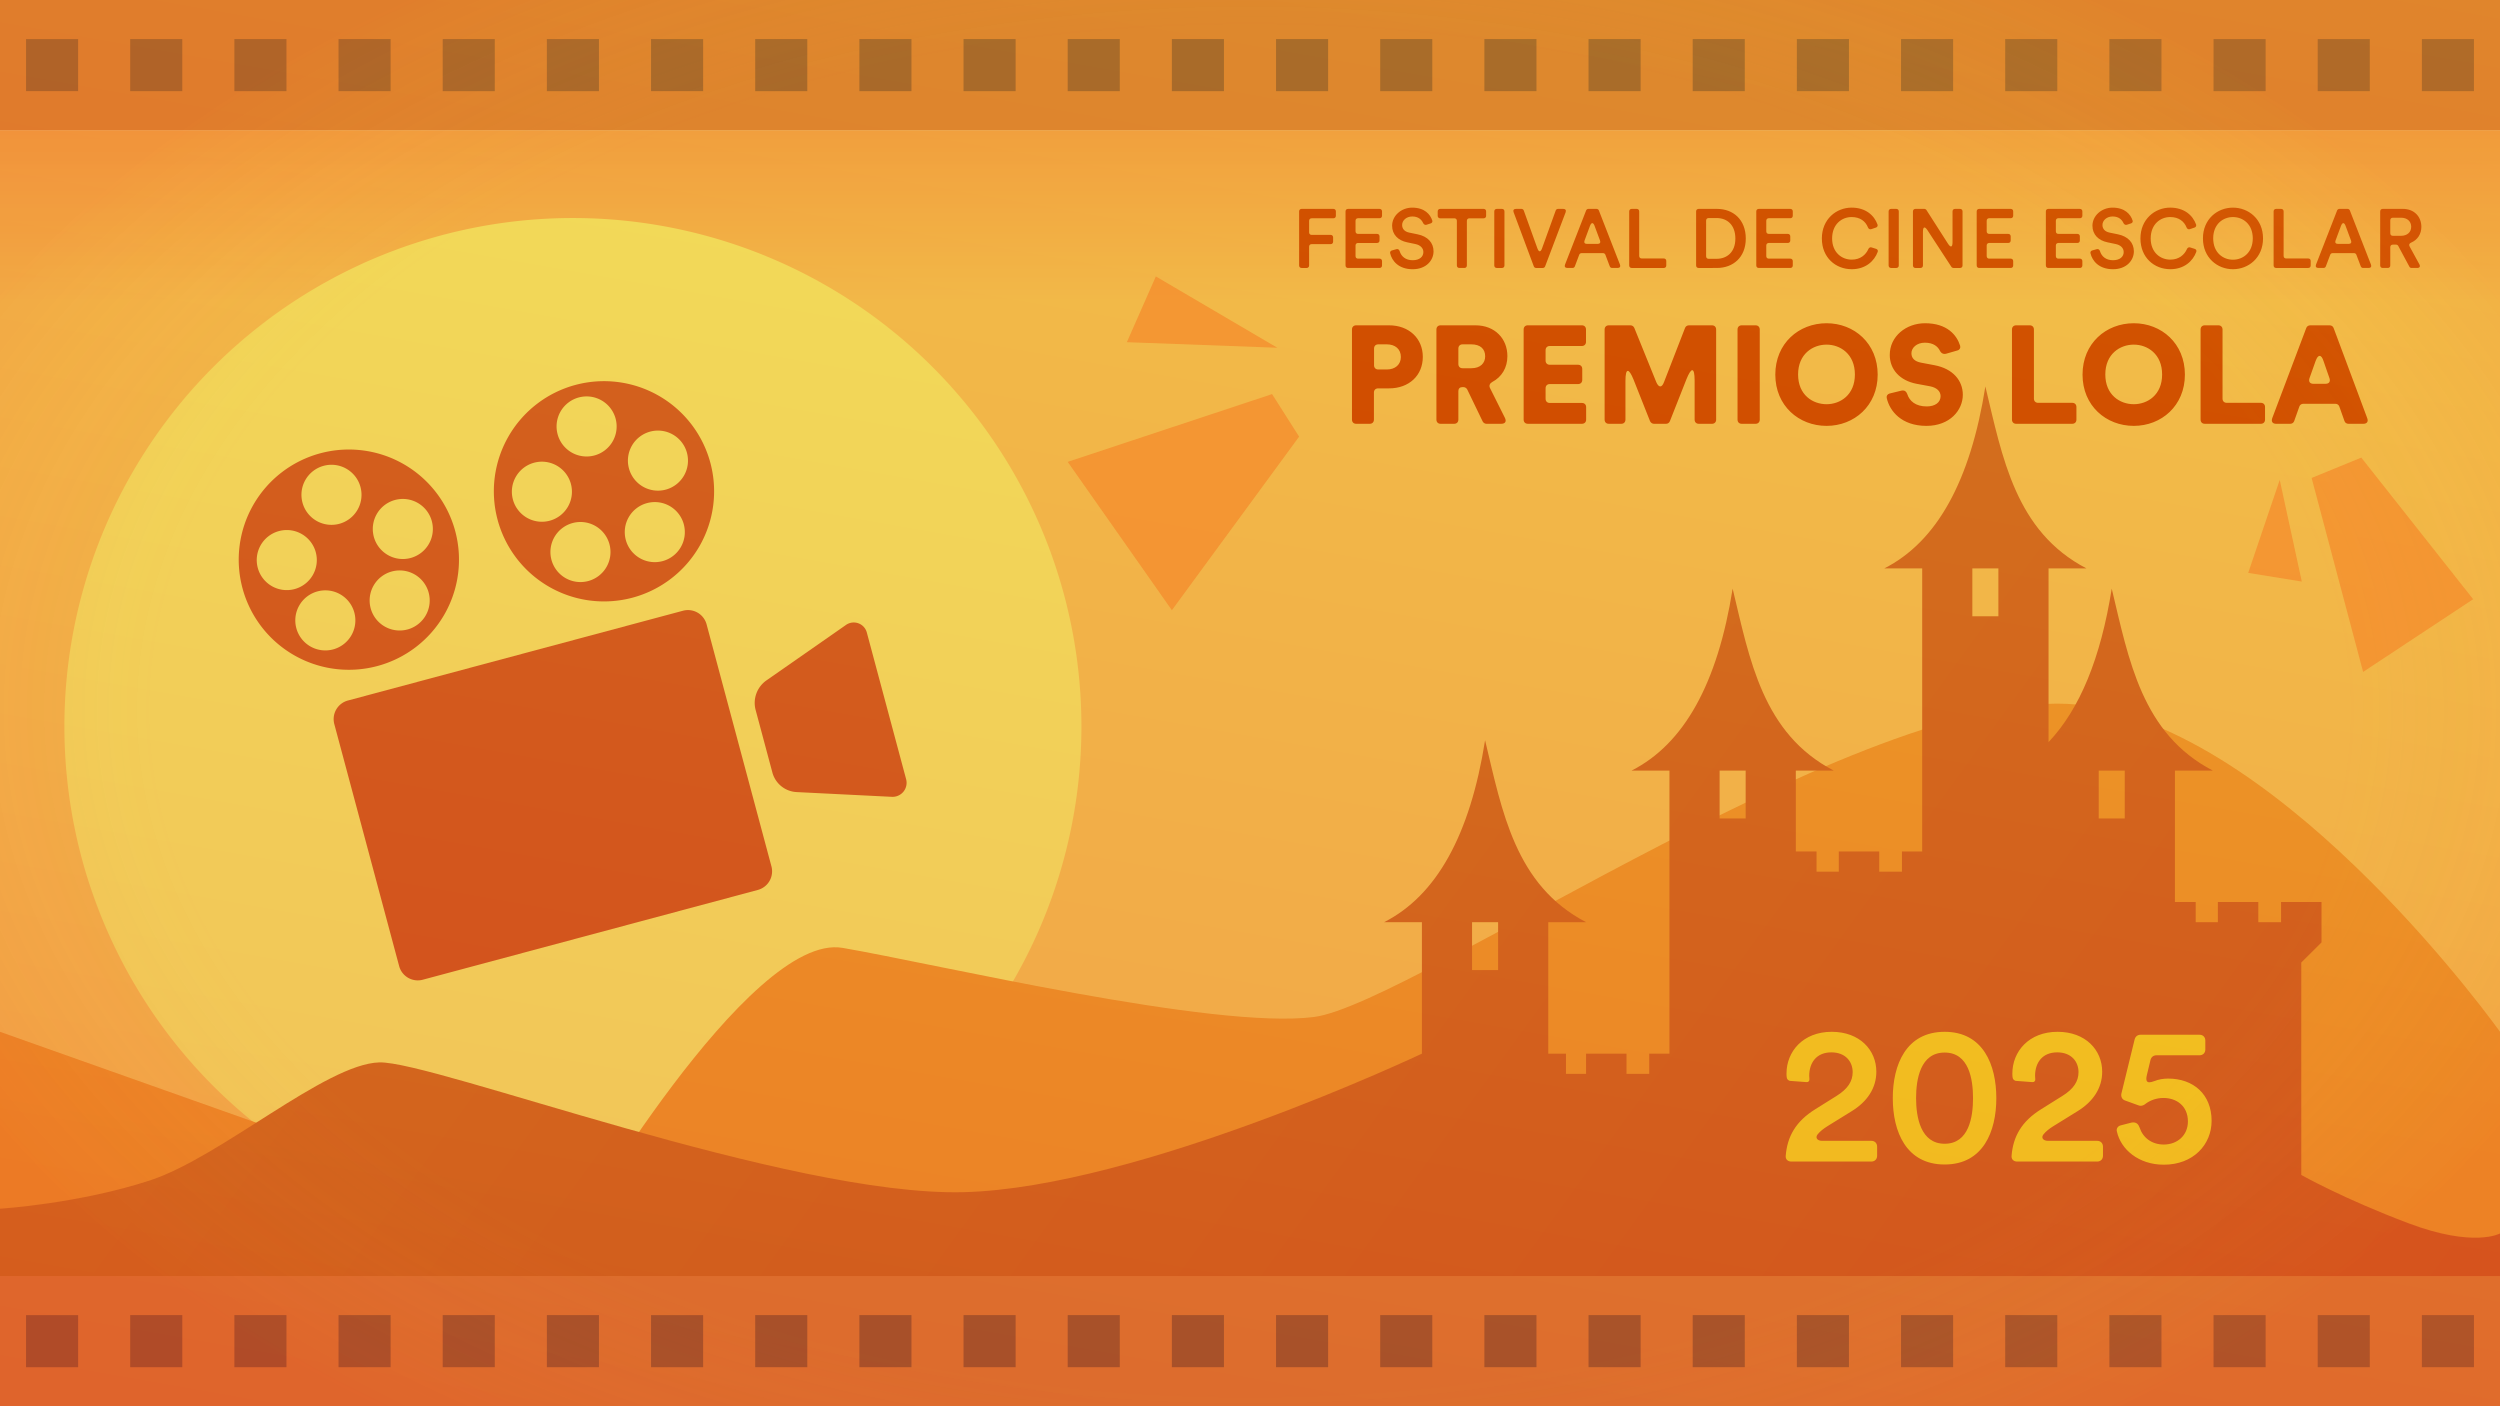 <?xml version="1.0" encoding="UTF-8" standalone="no"?>
<!-- Created with Inkscape (http://www.inkscape.org/) -->

<svg
   width="1920"
   height="1080"
   viewBox="0 0 508 285.75"
   version="1.1"
   id="svg1"
   inkscape:version="1.4.2 (ebf0e940d0, 2025-05-08)"
   sodipodi:docname="PremiosLolaCine.svg"
   xmlns:inkscape="http://www.inkscape.org/namespaces/inkscape"
   xmlns:sodipodi="http://sodipodi.sourceforge.net/DTD/sodipodi-0.dtd"
   xmlns:xlink="http://www.w3.org/1999/xlink"
   xmlns="http://www.w3.org/2000/svg"
   xmlns:svg="http://www.w3.org/2000/svg">
  <sodipodi:namedview
     id="namedview1"
     pagecolor="#505050"
     bordercolor="#eeeeee"
     borderopacity="1"
     inkscape:showpageshadow="0"
     inkscape:pageopacity="0"
     inkscape:pagecheckerboard="0"
     inkscape:deskcolor="#505050"
     inkscape:document-units="px"
     inkscape:zoom="0.14602492"
     inkscape:cx="1040.9182"
     inkscape:cy="705.35907"
     inkscape:window-width="1366"
     inkscape:window-height="707"
     inkscape:window-x="0"
     inkscape:window-y="0"
     inkscape:window-maximized="1"
     inkscape:current-layer="layer1"
     showguides="false"
     showgrid="false">
    <sodipodi:guide
       position="254,26.458"
       orientation="0,-1"
       id="guide4"
       inkscape:locked="false" />
    <sodipodi:guide
       position="459.878,119.062"
       orientation="0,-1"
       id="guide5"
       inkscape:locked="false" />
    <sodipodi:guide
       position="472.911,114.365"
       orientation="0.707,-0.707"
       id="guide6"
       inkscape:locked="false" />
    <sodipodi:guide
       position="452.25,124.354"
       orientation="0,-1"
       id="guide7"
       inkscape:locked="false" />
    <sodipodi:guide
       position="467.619,117.015"
       orientation="1,0"
       id="guide8"
       inkscape:locked="false" />
    <sodipodi:guide
       position="351.864,137.583"
       orientation="0,-1"
       id="guide9"
       inkscape:locked="false" />
    <sodipodi:guide
       position="368.401,140.888"
       orientation="1,0"
       id="guide10"
       inkscape:locked="false" />
    <sodipodi:guide
       position="285.079,98.354"
       orientation="0,-1"
       id="guide14"
       inkscape:locked="false" />
    <sodipodi:guide
       position="301.769,135.33"
       orientation="1,0"
       id="guide15"
       inkscape:locked="false" />
    <sodipodi:guide
       position="352.072,166.142"
       orientation="1,0"
       id="guide16"
       inkscape:locked="false" />
    <sodipodi:guide
       position="331.53,129.167"
       orientation="0,-1"
       id="guide17"
       inkscape:locked="false" />
    <sodipodi:guide
       position="403.427,207.226"
       orientation="1,0"
       id="guide18"
       inkscape:locked="false" />
    <sodipodi:guide
       position="382.885,170.251"
       orientation="0,-1"
       id="guide19"
       inkscape:locked="false" />
    <sodipodi:guide
       position="429.104,166.142"
       orientation="1,0"
       id="guide20"
       inkscape:locked="false" />
    <sodipodi:guide
       position="132.292,225.259"
       orientation="0,-1"
       id="guide21"
       inkscape:locked="false" />
  </sodipodi:namedview>
  <defs
     id="defs1">
    <inkscape:path-effect
       effect="fillet_chamfer"
       id="path-effect13"
       is_visible="true"
       lpeversion="1"
       nodesatellites_param="F,0,0,1,0,0,0,1 @ F,0,0,1,0,0,0,1 @ F,0,0,1,0,0,0,1"
       radius="20"
       unit="px"
       method="auto"
       mode="F"
       chamfer_steps="1"
       flexible="false"
       use_knot_distance="true"
       apply_no_radius="true"
       apply_with_radius="true"
       only_selected="false"
       hide_knots="false" />
    <linearGradient
       id="linearGradient9"
       inkscape:collect="always">
      <stop
         style="stop-color:#f5ab24;stop-opacity:0;"
         offset="0.773"
         id="stop10" />
      <stop
         style="stop-color:#f54124;stop-opacity:1;"
         offset="1"
         id="stop9" />
    </linearGradient>
    <linearGradient
       id="linearGradient7"
       inkscape:collect="always">
      <stop
         style="stop-color:#d34c29;stop-opacity:1;"
         offset="0"
         id="stop7" />
      <stop
         style="stop-color:#d37129;stop-opacity:1;"
         offset="1"
         id="stop8" />
    </linearGradient>
    <linearGradient
       id="linearGradient5"
       inkscape:collect="always">
      <stop
         style="stop-color:#d02d00;stop-opacity:1;"
         offset="0"
         id="stop5" />
      <stop
         style="stop-color:#d4d900;stop-opacity:1;"
         offset="1"
         id="stop6" />
    </linearGradient>
    <linearGradient
       id="linearGradient3"
       inkscape:collect="always">
      <stop
         style="stop-color:#fc001c;stop-opacity:1;"
         offset="0"
         id="stop4" />
      <stop
         style="stop-color:#ffc567;stop-opacity:1;"
         offset="0.341"
         id="stop3" />
    </linearGradient>
    <inkscape:path-effect
       effect="fillet_chamfer"
       id="path-effect21"
       is_visible="true"
       lpeversion="1"
       nodesatellites_param="F,0,0,1,0,5.292,0,1 @ F,0,0,1,0,5.292,0,1 @ F,0,0,1,0,5.292,0,1 @ F,0,0,1,0,5.292,0,1"
       radius="20"
       unit="px"
       method="auto"
       mode="F"
       chamfer_steps="1"
       flexible="false"
       use_knot_distance="true"
       apply_no_radius="true"
       apply_with_radius="true"
       only_selected="false"
       hide_knots="false" />
    <inkscape:path-effect
       effect="fillet_chamfer"
       id="path-effect20"
       is_visible="true"
       lpeversion="1"
       nodesatellites_param="F,0,0,1,0,5.292,0,1 @ F,0,0,1,0,5.292,0,1 @ F,0,0,1,0,5.292,0,1 @ F,0,0,1,0,5.292,0,1"
       radius="20"
       unit="px"
       method="auto"
       mode="F"
       chamfer_steps="1"
       flexible="false"
       use_knot_distance="true"
       apply_no_radius="true"
       apply_with_radius="true"
       only_selected="false"
       hide_knots="false" />
    <linearGradient
       inkscape:collect="always"
       xlink:href="#linearGradient3"
       id="linearGradient4"
       x1="254"
       y1="-111.125"
       x2="254"
       y2="396.875"
       gradientUnits="userSpaceOnUse" />
    <linearGradient
       inkscape:collect="always"
       xlink:href="#linearGradient5"
       id="linearGradient6"
       x1="209.893"
       y1="393.016"
       x2="298.107"
       y2="-107.266"
       gradientUnits="userSpaceOnUse" />
    <linearGradient
       inkscape:collect="always"
       xlink:href="#linearGradient7"
       id="linearGradient8"
       x1="459.49"
       y1="318.206"
       x2="48.51"
       y2="19.611"
       gradientUnits="userSpaceOnUse" />
    <radialGradient
       inkscape:collect="always"
       xlink:href="#linearGradient9"
       id="radialGradient10"
       cx="254"
       cy="144.241"
       fx="254"
       fy="144.241"
       r="287.76"
       gradientTransform="matrix(1,0,0,0.623,0,54.424)"
       gradientUnits="userSpaceOnUse" />
    <filter
       inkscape:collect="always"
       style="color-interpolation-filters:sRGB"
       id="filter10"
       x="-0.08"
       y="-0.129"
       width="1.16"
       height="1.257">
      <feGaussianBlur
         inkscape:collect="always"
         stdDeviation="19.207"
         id="feGaussianBlur10" />
    </filter>
  </defs>
  <g
     inkscape:label="Layer 1"
     inkscape:groupmode="layer"
     id="layer1">
    <rect
       style="display:none;fill:#cccccc;stroke-width:0"
       id="rect1"
       width="508"
       height="285.75"
       x="0"
       y="0" />
    <path
       id="rect2"
       style="display:inline;fill:url(#linearGradient4);stroke-width:0"
       d="M -3.7499999e-6,26.458 H 508 V 259.292 H -3.7499999e-6 Z" />
    <path
       id="rect3"
       style="fill:#e27640;stroke-width:0"
       d="M 0,0 H 508 V 26.458 H 0 Z" />
    <path
       id="path14"
       style="fill:#fff27d;stroke-width:0"
       d="M 219.744,147.631 A 103.327,103.327 0 0 1 116.417,250.958 103.327,103.327 0 0 1 13.089,147.631 103.327,103.327 0 0 1 116.417,44.303 103.327,103.327 0 0 1 219.744,147.631 Z" />
    <path
       style="fill:#f69436;stroke:none;stroke-width:5.292;stroke-dasharray:none;stroke-opacity:1;paint-order:markers stroke fill;fill-opacity:1"
       d="m 508,209.663 c 0,0 -42.495,-59.766 -83.92,-66.243 -41.425,-6.477 -136.767,60.63 -157.087,63.234 -20.32,2.603 -76.741,-10.774 -95.78,-14.045 -19.039,-3.272 -54.797,58.349 -54.797,58.349 L -1.835144e-5,209.663 V 285.75 H 508 Z"
       id="path3"
       sodipodi:nodetypes="czzzccccc" />
    <path
       id="rect3-3"
       style="display:inline;fill:#e27640;stroke-width:0"
       d="M -1.835144e-5,259.292 H 508 v 26.458 H -1.835144e-5 Z" />
    <g
       id="g3"
       transform="translate(10.583)"
       style="fill:#974f3a;fill-opacity:1">
      <path
         id="rect3-1"
         style="stroke-width:0"
         d="m 248.708,7.937 h 10.583 V 18.521 h -10.583 z" />
      <path
         id="rect3-1-6"
         style="stroke-width:0"
         d="m 269.875,7.937 h 10.583 V 18.521 H 269.875 Z" />
      <path
         id="rect3-1-9"
         style="stroke-width:0"
         d="m 291.042,7.937 h 10.583 v 10.583 h -10.583 z" />
      <path
         id="rect3-1-6-2"
         style="stroke-width:0"
         d="m 312.208,7.937 h 10.583 v 10.583 h -10.583 z" />
      <path
         id="rect3-1-3"
         style="stroke-width:0"
         d="m 333.375,7.937 h 10.583 v 10.583 h -10.583 z" />
      <path
         id="rect3-1-6-6"
         style="stroke-width:0"
         d="m 354.542,7.937 h 10.583 v 10.583 h -10.583 z" />
      <path
         id="rect3-1-9-1"
         style="stroke-width:0"
         d="m 375.708,7.937 h 10.583 V 18.521 h -10.583 z" />
      <path
         id="rect3-1-6-2-2"
         style="stroke-width:0"
         d="m 396.875,7.937 h 10.583 V 18.521 h -10.583 z" />
      <path
         id="rect3-1-1"
         style="stroke-width:0"
         d="m 418.042,7.938 h 10.583 v 10.583 h -10.583 z" />
      <path
         id="rect3-1-6-0"
         style="stroke-width:0"
         d="m 439.208,7.938 h 10.583 v 10.583 h -10.583 z" />
      <path
         id="rect3-1-9-6"
         style="stroke-width:0"
         d="m 460.375,7.938 h 10.583 v 10.583 h -10.583 z" />
      <path
         id="rect3-1-6-2-3"
         style="stroke-width:0"
         d="m 481.542,7.938 h 10.583 v 10.583 h -10.583 z" />
      <path
         id="rect3-1-5"
         style="stroke-width:0"
         d="M -5.292,7.937 H 5.292 V 18.521 h -10.583 z" />
      <path
         id="rect3-1-6-69"
         style="stroke-width:0"
         d="M 15.875,7.937 H 26.458 V 18.521 H 15.875 Z" />
      <path
         id="rect3-1-9-3"
         style="stroke-width:0"
         d="M 37.042,7.937 H 47.625 V 18.521 H 37.042 Z" />
      <path
         id="rect3-1-6-2-7"
         style="stroke-width:0"
         d="M 58.208,7.937 H 68.792 V 18.521 H 58.208 Z" />
      <path
         id="rect3-1-3-4"
         style="stroke-width:0"
         d="M 79.375,7.937 H 89.958 V 18.521 H 79.375 Z" />
      <path
         id="rect3-1-6-6-5"
         style="stroke-width:0"
         d="m 100.542,7.937 h 10.583 V 18.521 H 100.542 Z" />
      <path
         id="rect3-1-9-1-2"
         style="stroke-width:0"
         d="M 121.708,7.937 H 132.292 V 18.521 h -10.583 z" />
      <path
         id="rect3-1-6-2-2-5"
         style="stroke-width:0"
         d="m 142.875,7.937 h 10.583 V 18.521 h -10.583 z" />
      <path
         id="rect3-1-1-4"
         style="stroke-width:0"
         d="m 164.042,7.937 h 10.583 V 18.521 h -10.583 z" />
      <path
         id="rect3-1-6-0-7"
         style="stroke-width:0"
         d="m 185.208,7.937 h 10.583 V 18.521 h -10.583 z" />
      <path
         id="rect3-1-9-6-4"
         style="stroke-width:0"
         d="M 206.375,7.937 H 216.958 V 18.521 h -10.583 z" />
      <path
         id="rect3-1-6-2-3-4"
         style="stroke-width:0"
         d="m 227.542,7.937 h 10.583 V 18.521 h -10.583 z" />
    </g>
    <g
       id="g3-8"
       transform="translate(10.583,259.292)"
       style="fill:#974f3a;fill-opacity:1">
      <path
         id="rect3-1-8"
         style="stroke-width:0"
         d="m 248.708,7.937 h 10.583 V 18.521 h -10.583 z" />
      <path
         id="rect3-1-6-4"
         style="stroke-width:0"
         d="m 269.875,7.937 h 10.583 V 18.521 H 269.875 Z" />
      <path
         id="rect3-1-9-31"
         style="stroke-width:0"
         d="m 291.042,7.937 h 10.583 v 10.583 h -10.583 z" />
      <path
         id="rect3-1-6-2-4"
         style="stroke-width:0"
         d="m 312.208,7.937 h 10.583 v 10.583 h -10.583 z" />
      <path
         id="rect3-1-3-9"
         style="stroke-width:0"
         d="m 333.375,7.937 h 10.583 v 10.583 h -10.583 z" />
      <path
         id="rect3-1-6-6-2"
         style="stroke-width:0"
         d="m 354.542,7.937 h 10.583 v 10.583 h -10.583 z" />
      <path
         id="rect3-1-9-1-0"
         style="stroke-width:0"
         d="m 375.708,7.937 h 10.583 V 18.521 h -10.583 z" />
      <path
         id="rect3-1-6-2-2-6"
         style="stroke-width:0"
         d="m 396.875,7.937 h 10.583 V 18.521 h -10.583 z" />
      <path
         id="rect3-1-1-8"
         style="stroke-width:0"
         d="m 418.042,7.938 h 10.583 v 10.583 h -10.583 z" />
      <path
         id="rect3-1-6-0-9"
         style="stroke-width:0"
         d="m 439.208,7.938 h 10.583 v 10.583 h -10.583 z" />
      <path
         id="rect3-1-9-6-2"
         style="stroke-width:0"
         d="m 460.375,7.938 h 10.583 v 10.583 h -10.583 z" />
      <path
         id="rect3-1-6-2-3-6"
         style="stroke-width:0"
         d="m 481.542,7.938 h 10.583 v 10.583 h -10.583 z" />
      <path
         id="rect3-1-5-6"
         style="stroke-width:0"
         d="M -5.292,7.937 H 5.292 V 18.521 h -10.583 z" />
      <path
         id="rect3-1-6-69-4"
         style="stroke-width:0"
         d="M 15.875,7.937 H 26.458 V 18.521 H 15.875 Z" />
      <path
         id="rect3-1-9-3-9"
         style="stroke-width:0"
         d="M 37.042,7.937 H 47.625 V 18.521 H 37.042 Z" />
      <path
         id="rect3-1-6-2-7-5"
         style="stroke-width:0"
         d="M 58.208,7.937 H 68.792 V 18.521 H 58.208 Z" />
      <path
         id="rect3-1-3-4-0"
         style="stroke-width:0"
         d="M 79.375,7.937 H 89.958 V 18.521 H 79.375 Z" />
      <path
         id="rect3-1-6-6-5-4"
         style="stroke-width:0"
         d="m 100.542,7.937 h 10.583 V 18.521 H 100.542 Z" />
      <path
         id="rect3-1-9-1-2-8"
         style="stroke-width:0"
         d="M 121.708,7.937 H 132.292 V 18.521 h -10.583 z" />
      <path
         id="rect3-1-6-2-2-5-7"
         style="stroke-width:0"
         d="m 142.875,7.937 h 10.583 V 18.521 h -10.583 z" />
      <path
         id="rect3-1-1-4-1"
         style="stroke-width:0"
         d="m 164.042,7.937 h 10.583 V 18.521 h -10.583 z" />
      <path
         id="rect3-1-6-0-7-7"
         style="stroke-width:0"
         d="m 185.208,7.937 h 10.583 V 18.521 h -10.583 z" />
      <path
         id="rect3-1-9-6-4-2"
         style="stroke-width:0"
         d="M 206.375,7.937 H 216.958 V 18.521 h -10.583 z" />
      <path
         id="rect3-1-6-2-3-4-7"
         style="stroke-width:0"
         d="m 227.542,7.937 h 10.583 V 18.521 h -10.583 z" />
    </g>
    <path
       id="rect4"
       style="fill:url(#linearGradient8);stroke-width:0;fill-opacity:1"
       d="M 403.427 78.524 C 400.385 97.781 393.537 110.106 382.885 115.499 L 390.588 115.499 L 390.588 173.016 L 386.479 173.016 L 386.479 177.125 L 381.857 177.125 L 381.857 173.016 L 373.641 173.016 L 373.641 177.125 L 369.121 177.125 L 369.121 173.016 L 364.911 173.016 L 364.911 156.583 L 372.614 156.583 C 358.171 149.066 355.547 134.068 352.072 119.608 C 349.03 138.865 342.183 151.19 331.53 156.583 L 339.234 156.583 L 339.234 214.1 L 335.125 214.1 L 335.125 218.208 L 330.503 218.208 L 330.503 214.1 L 322.286 214.1 L 322.286 218.208 L 318.207 218.208 L 318.207 214.1 L 314.608 214.1 L 314.608 187.396 L 322.311 187.396 C 307.868 179.879 305.244 164.88 301.769 150.42 C 298.727 169.677 291.88 182.003 281.228 187.396 L 288.931 187.396 L 288.931 214.1 C 288.911 214.109 231.399 241.372 195.792 242.251 C 160.178 243.13 87.982 215.561 77.066 215.88 C 66.149 216.198 44.947 235.095 30.514 239.844 C 16.08 244.593 1.2533184e-14 245.608 0 245.608 L 0 259.292 L 288.931 259.292 L 314.608 259.292 L 339.234 259.292 L 364.911 259.292 L 390.588 259.292 L 416.265 259.292 L 441.942 259.292 L 467.62 259.292 L 508 259.292 L 508 250.643 C 508 250.643 502.759 253.579 489.504 248.603 C 476.25 243.627 467.62 238.75 467.62 238.75 L 467.62 195.582 L 471.728 191.504 L 471.728 183.287 L 463.511 183.287 L 463.511 187.396 L 458.889 187.396 L 458.889 183.287 L 450.672 183.287 L 450.672 187.396 L 446.166 187.396 L 446.166 183.287 L 441.942 183.287 L 441.942 156.583 L 449.645 156.583 C 435.203 149.066 432.578 134.068 429.104 119.608 C 426.872 133.735 422.592 144.131 416.265 150.797 L 416.265 115.499 L 423.968 115.499 C 409.525 107.983 406.901 92.984 403.427 78.524 z M 400.781 115.499 L 406.072 115.499 L 406.072 125.228 L 400.781 125.228 L 400.781 115.499 z M 349.426 156.583 L 354.718 156.583 L 354.718 166.311 L 349.426 166.311 L 349.426 156.583 z M 426.458 156.583 L 431.749 156.583 L 431.749 166.311 L 426.458 166.311 L 426.458 156.583 z M 299.123 187.396 L 304.415 187.396 L 304.415 197.124 L 299.123 197.124 L 299.123 187.396 z " />
    <g
       id="g1"
       transform="rotate(-15,174.141,146.509)"
       style="fill:#d34c29;fill-opacity:1">
      <path
         id="rect20"
         transform="matrix(0.74,0,0,0.74,24.397,35.835)"
         d="m 68.792,107.943 95.25,0 a 5.292,5.292 45 0 1 5.292,5.292 v 68.792 a 5.292,5.292 135 0 1 -5.292,5.292 H 68.792 a 5.292,5.292 45 0 1 -5.292,-5.292 v -68.792 a 5.292,5.292 135 0 1 5.292,-5.292 z"
         style="fill:#d34c29;fill-opacity:1;stroke-width:0" />
      <path
         id="path20-5-9"
         style="fill:#d34c29;stroke:none;stroke-width:5.292;stroke-dasharray:none;stroke-opacity:1;paint-order:markers stroke fill;fill-opacity:1"
         d="M 82.892,65.737 A 22.379,22.379 0 0 0 60.513,88.116 22.379,22.379 0 0 0 82.892,110.495 22.379,22.379 0 0 0 105.271,88.116 22.379,22.379 0 0 0 82.892,65.737 Z m 0,2.635 a 6.103,6.103 0 0 1 6.103,6.103 6.103,6.103 0 0 1 -6.103,6.103 6.103,6.103 0 0 1 -6.103,-6.103 6.103,6.103 0 0 1 6.103,-6.103 z m -12.207,10.458 a 6.103,6.103 0 0 1 6.103,6.103 6.103,6.103 0 0 1 -6.103,6.103 6.103,6.103 0 0 1 -6.103,-6.103 6.103,6.103 0 0 1 6.103,-6.103 z m 24.413,0 a 6.103,6.103 0 0 1 6.103,6.103 6.103,6.103 0 0 1 -6.103,6.103 6.103,6.103 0 0 1 -6.103,-6.103 6.103,6.103 0 0 1 6.103,-6.103 z m -20.017,13.866 a 6.103,6.103 0 0 1 6.103,6.103 6.103,6.103 0 0 1 -6.103,6.103 6.103,6.103 0 0 1 -6.103,-6.103 6.103,6.103 0 0 1 6.103,-6.103 z m 15.638,0 a 6.103,6.103 0 0 1 6.103,6.103 6.103,6.103 0 0 1 -6.103,6.103 6.103,6.103 0 0 1 -6.103,-6.103 6.103,6.103 0 0 1 6.103,-6.103 z" />
      <path
         id="path20-5-9-4"
         style="fill:#d34c29;stroke-width:0;fill-opacity:1"
         d="M 136.562,65.737 A 22.379,22.379 0 0 0 114.183,88.116 22.379,22.379 0 0 0 136.562,110.495 22.379,22.379 0 0 0 158.941,88.116 22.379,22.379 0 0 0 136.562,65.737 Z m 0,2.635 a 6.103,6.103 0 0 1 6.103,6.103 6.103,6.103 0 0 1 -6.103,6.103 6.103,6.103 0 0 1 -6.103,-6.103 6.103,6.103 0 0 1 6.103,-6.103 z m -12.207,10.458 a 6.103,6.103 0 0 1 6.103,6.103 6.103,6.103 0 0 1 -6.103,6.103 6.103,6.103 0 0 1 -6.103,-6.103 6.103,6.103 0 0 1 6.103,-6.103 z m 24.413,0 a 6.103,6.103 0 0 1 6.103,6.103 6.103,6.103 0 0 1 -6.103,6.103 6.103,6.103 0 0 1 -6.103,-6.103 6.103,6.103 0 0 1 6.103,-6.103 z m -20.017,13.866 a 6.103,6.103 0 0 1 6.103,6.103 6.103,6.103 0 0 1 -6.103,6.103 6.103,6.103 0 0 1 -6.103,-6.103 6.103,6.103 0 0 1 6.103,-6.103 z m 15.638,0 a 6.103,6.103 0 0 1 6.103,6.103 6.103,6.103 0 0 1 -6.103,6.103 6.103,6.103 0 0 1 -6.103,-6.103 6.103,6.103 0 0 1 6.103,-6.103 z" />
      <path
         id="rect21"
         style="fill:#d34c29;stroke-width:0;fill-opacity:1"
         d="m 181.232,132.351 25.045,-9.059 a 3.713,3.713 35.057 0 1 4.976,3.492 l 0,41.694 a 3.855,3.855 143.928 0 1 -5.037,3.669 l -24.924,-8.029 a 7.264,7.264 53.928 0 1 -5.037,-6.914 v -17.76 a 7.541,7.541 125.057 0 1 4.976,-7.092 z"
         sodipodi:nodetypes="ccccc"
         transform="matrix(0.74,0,0,0.74,24.397,35.835)" />
    </g>
    <path
       d="m 266.012,53.943 v -3.827 c 0,-0.305 0.203,-0.508 0.508,-0.508 h 3.861 c 0.305,0 0.508,-0.203 0.508,-0.508 V 48.236 c 0,-0.305 -0.203,-0.508 -0.508,-0.508 h -3.861 c -0.305,0 -0.508,-0.203 -0.508,-0.508 v -2.354 c 0,-0.305 0.203,-0.508 0.508,-0.508 h 4.42 c 0.305,0 0.508,-0.203 0.508,-0.508 v -0.897 c 0,-0.305 -0.203,-0.508 -0.508,-0.508 h -6.452 c -0.305,0 -0.508,0.203 -0.508,0.508 v 10.99 c 0,0.305 0.203,0.508 0.508,0.508 h 1.016 c 0.305,0 0.508,-0.203 0.508,-0.508 z m 14.817,0 v -0.881 c 0,-0.305 -0.203,-0.508 -0.508,-0.508 h -4.369 c -0.305,0 -0.508,-0.203 -0.508,-0.508 v -2.167 c 0,-0.305 0.203,-0.508 0.508,-0.508 h 3.861 c 0.305,0 0.508,-0.203 0.508,-0.508 v -0.83 c 0,-0.305 -0.203,-0.508 -0.508,-0.508 h -3.861 c -0.305,0 -0.508,-0.203 -0.508,-0.508 V 44.849 c 0,-0.305 0.203,-0.508 0.508,-0.508 h 4.369 c 0.305,0 0.508,-0.203 0.508,-0.508 v -0.881 c 0,-0.305 -0.203,-0.508 -0.508,-0.508 h -6.401 c -0.305,0 -0.508,0.203 -0.508,0.508 v 10.99 c 0,0.305 0.203,0.508 0.508,0.508 h 6.401 c 0.305,0 0.508,-0.203 0.508,-0.508 z m 10.211,-9.127 c -0.406,-1.253 -1.558,-2.625 -4.081,-2.625 -2.235,0 -4.081,1.659 -4.081,3.675 0,1.795 1.219,2.997 3.048,3.37 l 1.693,0.356 c 1.033,0.22 1.609,0.847 1.609,1.626 0,0.931 -0.745,1.659 -2.184,1.659 -1.456,0 -2.32,-0.813 -2.625,-1.812 -0.085,-0.288 -0.271,-0.457 -0.525,-0.457 -0.051,0 -0.119,0.017 -0.186,0.034 l -0.897,0.254 c -0.237,0.068 -0.389,0.288 -0.339,0.542 0.356,1.609 1.761,3.268 4.572,3.268 2.743,0 4.25,-1.778 4.25,-3.641 0,-1.693 -1.135,-3.031 -3.251,-3.454 l -1.727,-0.356 c -0.931,-0.203 -1.405,-0.779 -1.405,-1.541 0,-0.914 0.847,-1.727 2.066,-1.727 1.236,0 1.897,0.66 2.184,1.304 0.119,0.237 0.305,0.406 0.542,0.406 0.051,0 0.119,-0.017 0.186,-0.034 l 0.83,-0.271 c 0.271,-0.085 0.406,-0.322 0.322,-0.576 z m 10.939,-0.965 v -0.897 c 0,-0.305 -0.203,-0.508 -0.508,-0.508 h -8.822 c -0.305,0 -0.508,0.203 -0.508,0.508 v 0.897 c 0,0.305 0.203,0.508 0.508,0.508 h 2.879 c 0.305,0 0.508,0.203 0.508,0.508 v 9.076 c 0,0.305 0.203,0.508 0.508,0.508 h 1.016 c 0.305,0 0.508,-0.203 0.508,-0.508 v -9.076 c 0,-0.305 0.203,-0.508 0.508,-0.508 h 2.896 c 0.305,0 0.508,-0.203 0.508,-0.508 z m 3.725,10.092 V 42.953 c 0,-0.305 -0.203,-0.508 -0.508,-0.508 h -1.05 c -0.305,0 -0.508,0.203 -0.508,0.508 v 10.99 c 0,0.305 0.203,0.508 0.508,0.508 h 1.05 c 0.305,0 0.508,-0.203 0.508,-0.508 z m 6.689,-3.488 -2.76,-7.671 c -0.068,-0.203 -0.254,-0.339 -0.474,-0.339 h -1.118 c -0.44,0 -0.627,0.271 -0.474,0.677 l 4.098,10.99 c 0.068,0.203 0.254,0.339 0.474,0.339 h 1.355 c 0.22,0 0.406,-0.135 0.474,-0.322 l 4.166,-10.99 c 0.152,-0.423 -0.034,-0.694 -0.474,-0.694 h -1.067 c -0.22,0 -0.406,0.135 -0.474,0.339 l -2.777,7.688 c -0.135,0.389 -0.305,0.593 -0.474,0.593 -0.169,0 -0.322,-0.203 -0.474,-0.61 z m 15.189,3.996 h 1.118 c 0.44,0 0.643,-0.271 0.474,-0.694 l -4.284,-10.99 c -0.068,-0.186 -0.254,-0.322 -0.474,-0.322 h -1.643 c -0.22,0 -0.406,0.135 -0.474,0.322 l -4.284,10.99 c -0.169,0.423 0.034,0.694 0.474,0.694 h 1.05 c 0.22,0 0.406,-0.135 0.474,-0.339 l 0.881,-2.337 c 0.068,-0.203 0.254,-0.339 0.474,-0.339 h 4.369 c 0.22,0 0.406,0.135 0.474,0.322 l 0.897,2.371 c 0.068,0.186 0.254,0.322 0.474,0.322 z m -3.556,-8.534 1.101,2.963 c 0.152,0.406 -0.034,0.677 -0.474,0.677 h -2.201 c -0.44,0 -0.627,-0.271 -0.474,-0.677 l 1.101,-2.963 c 0.152,-0.389 0.305,-0.576 0.474,-0.576 0.169,0 0.339,0.186 0.474,0.576 z m 14.563,8.026 v -0.914 c 0,-0.305 -0.203,-0.508 -0.508,-0.508 h -4.487 c -0.305,0 -0.508,-0.203 -0.508,-0.508 v -9.059 c 0,-0.305 -0.203,-0.508 -0.508,-0.508 h -1.016 c -0.305,0 -0.508,0.203 -0.508,0.508 v 10.99 c 0,0.305 0.203,0.508 0.508,0.508 h 6.519 c 0.305,0 0.508,-0.203 0.508,-0.508 z m 8.094,-1.863 v -7.264 c 0,-0.305 0.203,-0.508 0.508,-0.508 h 1.643 c 2.083,0 3.793,1.355 3.793,4.166 0,2.777 -1.727,4.115 -3.81,4.115 h -1.626 c -0.305,0 -0.508,-0.203 -0.508,-0.508 z m 2.201,2.371 c 3.251,0 5.859,-2.134 5.859,-5.977 0,-3.861 -2.574,-6.028 -5.842,-6.028 h -3.742 c -0.305,0 -0.508,0.203 -0.508,0.508 v 10.99 c 0,0.305 0.203,0.508 0.508,0.508 z m 15.409,-0.508 v -0.881 c 0,-0.305 -0.203,-0.508 -0.508,-0.508 h -4.369 c -0.305,0 -0.508,-0.203 -0.508,-0.508 v -2.167 c 0,-0.305 0.203,-0.508 0.508,-0.508 h 3.861 c 0.305,0 0.508,-0.203 0.508,-0.508 v -0.83 c 0,-0.305 -0.203,-0.508 -0.508,-0.508 h -3.861 c -0.305,0 -0.508,-0.203 -0.508,-0.508 V 44.849 c 0,-0.305 0.203,-0.508 0.508,-0.508 h 4.369 c 0.305,0 0.508,-0.203 0.508,-0.508 v -0.881 c 0,-0.305 -0.203,-0.508 -0.508,-0.508 h -6.401 c -0.305,0 -0.508,0.203 -0.508,0.508 v 10.99 c 0,0.305 0.203,0.508 0.508,0.508 h 6.401 c 0.305,0 0.508,-0.203 0.508,-0.508 z m 11.972,0.762 c 2.828,0 4.606,-1.659 5.283,-3.522 0.102,-0.271 -0.034,-0.525 -0.305,-0.61 l -0.914,-0.288 c -0.068,-0.017 -0.119,-0.034 -0.186,-0.034 -0.203,0 -0.389,0.135 -0.491,0.356 -0.508,1.151 -1.609,2.151 -3.387,2.151 -2.049,0 -3.979,-1.49 -3.979,-4.301 0,-2.913 1.981,-4.352 3.962,-4.352 1.761,0 2.845,0.897 3.319,2.1 0.102,0.237 0.271,0.389 0.508,0.389 0.051,0 0.119,-0.017 0.186,-0.034 l 0.948,-0.322 c 0.254,-0.085 0.389,-0.339 0.305,-0.61 -0.677,-1.897 -2.438,-3.437 -5.266,-3.437 -3.116,0 -6.045,2.354 -6.045,6.265 0,3.912 2.828,6.248 6.062,6.248 z m 9.567,-0.762 V 42.953 c 0,-0.305 -0.203,-0.508 -0.508,-0.508 h -1.05 c -0.305,0 -0.508,0.203 -0.508,0.508 v 10.99 c 0,0.305 0.203,0.508 0.508,0.508 h 1.05 c 0.305,0 0.508,-0.203 0.508,-0.508 z m 12.954,0 V 42.953 c 0,-0.305 -0.203,-0.508 -0.508,-0.508 h -1.016 c -0.305,0 -0.508,0.203 -0.508,0.508 v 6.265 c 0,0.576 -0.119,0.864 -0.305,0.864 -0.169,0 -0.373,-0.186 -0.627,-0.576 l -4.369,-6.824 c -0.085,-0.135 -0.271,-0.237 -0.423,-0.237 h -1.812 c -0.305,0 -0.508,0.203 -0.508,0.508 v 10.99 c 0,0.305 0.203,0.508 0.508,0.508 h 1.016 c 0.305,0 0.508,-0.203 0.508,-0.508 v -6.875 c 0,-0.559 0.119,-0.847 0.305,-0.847 0.152,0 0.373,0.186 0.627,0.576 l 4.843,7.417 c 0.085,0.152 0.271,0.237 0.423,0.237 h 1.338 c 0.305,0 0.508,-0.203 0.508,-0.508 z m 10.295,0 v -0.881 c 0,-0.305 -0.203,-0.508 -0.508,-0.508 h -4.369 c -0.305,0 -0.508,-0.203 -0.508,-0.508 v -2.167 c 0,-0.305 0.203,-0.508 0.508,-0.508 h 3.861 c 0.305,0 0.508,-0.203 0.508,-0.508 v -0.83 c 0,-0.305 -0.203,-0.508 -0.508,-0.508 h -3.861 c -0.305,0 -0.508,-0.203 -0.508,-0.508 V 44.849 c 0,-0.305 0.203,-0.508 0.508,-0.508 h 4.369 c 0.305,0 0.508,-0.203 0.508,-0.508 v -0.881 c 0,-0.305 -0.203,-0.508 -0.508,-0.508 h -6.401 c -0.305,0 -0.508,0.203 -0.508,0.508 v 10.99 c 0,0.305 0.203,0.508 0.508,0.508 h 6.401 c 0.305,0 0.508,-0.203 0.508,-0.508 z m 14.055,0 v -0.881 c 0,-0.305 -0.203,-0.508 -0.508,-0.508 h -4.369 c -0.305,0 -0.508,-0.203 -0.508,-0.508 v -2.167 c 0,-0.305 0.203,-0.508 0.508,-0.508 h 3.861 c 0.305,0 0.508,-0.203 0.508,-0.508 v -0.83 c 0,-0.305 -0.203,-0.508 -0.508,-0.508 h -3.861 c -0.305,0 -0.508,-0.203 -0.508,-0.508 V 44.849 c 0,-0.305 0.203,-0.508 0.508,-0.508 h 4.369 c 0.305,0 0.508,-0.203 0.508,-0.508 v -0.881 c 0,-0.305 -0.203,-0.508 -0.508,-0.508 h -6.401 c -0.305,0 -0.508,0.203 -0.508,0.508 v 10.99 c 0,0.305 0.203,0.508 0.508,0.508 h 6.401 c 0.305,0 0.508,-0.203 0.508,-0.508 z m 10.211,-9.127 c -0.406,-1.253 -1.558,-2.625 -4.081,-2.625 -2.235,0 -4.081,1.659 -4.081,3.675 0,1.795 1.219,2.997 3.048,3.37 l 1.693,0.356 c 1.033,0.22 1.609,0.847 1.609,1.626 0,0.931 -0.745,1.659 -2.184,1.659 -1.456,0 -2.32,-0.813 -2.625,-1.812 -0.085,-0.288 -0.271,-0.457 -0.525,-0.457 -0.051,0 -0.119,0.017 -0.186,0.034 l -0.897,0.254 c -0.237,0.068 -0.389,0.288 -0.339,0.542 0.356,1.609 1.761,3.268 4.572,3.268 2.743,0 4.25,-1.778 4.25,-3.641 0,-1.693 -1.135,-3.031 -3.251,-3.454 l -1.727,-0.356 c -0.931,-0.203 -1.405,-0.779 -1.405,-1.541 0,-0.914 0.847,-1.727 2.066,-1.727 1.236,0 1.897,0.66 2.184,1.304 0.119,0.237 0.305,0.406 0.542,0.406 0.051,0 0.119,-0.017 0.186,-0.034 l 0.83,-0.271 c 0.271,-0.085 0.406,-0.322 0.322,-0.576 z m 7.654,9.889 c 2.828,0 4.606,-1.659 5.283,-3.522 0.102,-0.271 -0.034,-0.525 -0.305,-0.61 l -0.914,-0.288 c -0.068,-0.017 -0.119,-0.034 -0.186,-0.034 -0.203,0 -0.389,0.135 -0.491,0.356 -0.508,1.151 -1.609,2.151 -3.387,2.151 -2.049,0 -3.979,-1.49 -3.979,-4.301 0,-2.913 1.981,-4.352 3.962,-4.352 1.761,0 2.845,0.897 3.319,2.1 0.102,0.237 0.271,0.389 0.508,0.389 0.051,0 0.119,-0.017 0.186,-0.034 l 0.948,-0.322 c 0.254,-0.085 0.389,-0.339 0.305,-0.61 -0.677,-1.897 -2.438,-3.437 -5.266,-3.437 -3.116,0 -6.045,2.354 -6.045,6.265 0,3.912 2.828,6.248 6.062,6.248 z m 8.721,-6.265 c 0,-2.896 1.998,-4.335 4.013,-4.335 2.032,0 4.03,1.439 4.03,4.335 0,2.896 -1.998,4.335 -4.03,4.335 -2.015,0 -4.013,-1.439 -4.013,-4.335 z m -2.083,0 c 0,3.945 2.946,6.265 6.096,6.265 3.15,0 6.113,-2.32 6.113,-6.265 0,-3.929 -2.963,-6.248 -6.113,-6.248 -3.15,0 -6.096,2.32 -6.096,6.248 z m 21.895,5.503 v -0.914 c 0,-0.305 -0.203,-0.508 -0.508,-0.508 h -4.487 c -0.305,0 -0.508,-0.203 -0.508,-0.508 v -9.059 c 0,-0.305 -0.203,-0.508 -0.508,-0.508 h -1.016 c -0.305,0 -0.508,0.203 -0.508,0.508 v 10.99 c 0,0.305 0.203,0.508 0.508,0.508 h 6.519 c 0.305,0 0.508,-0.203 0.508,-0.508 z m 10.651,0.508 h 1.118 c 0.44,0 0.643,-0.271 0.474,-0.694 l -4.284,-10.99 c -0.068,-0.186 -0.254,-0.322 -0.474,-0.322 h -1.643 c -0.22,0 -0.406,0.135 -0.474,0.322 l -4.284,10.99 c -0.169,0.423 0.034,0.694 0.474,0.694 h 1.05 c 0.22,0 0.406,-0.135 0.474,-0.339 l 0.881,-2.337 c 0.068,-0.203 0.254,-0.339 0.474,-0.339 h 4.369 c 0.22,0 0.406,0.135 0.474,0.322 l 0.897,2.371 c 0.068,0.186 0.254,0.322 0.474,0.322 z m -3.556,-8.534 1.101,2.963 c 0.152,0.406 -0.034,0.677 -0.474,0.677 h -2.201 c -0.44,0 -0.627,-0.271 -0.474,-0.677 l 1.101,-2.963 c 0.152,-0.389 0.305,-0.576 0.474,-0.576 0.169,0 0.339,0.186 0.474,0.576 z m 13.394,8.534 h 1.135 c 0.525,0 0.694,-0.305 0.457,-0.745 l -1.981,-3.624 c -0.186,-0.339 -0.068,-0.627 0.305,-0.779 1.304,-0.559 2.083,-1.727 2.083,-3.217 0,-2.032 -1.439,-3.641 -3.759,-3.641 h -4.098 c -0.305,0 -0.508,0.203 -0.508,0.508 v 10.99 c 0,0.305 0.203,0.508 0.508,0.508 h 1.033 c 0.305,0 0.508,-0.203 0.508,-0.508 v -3.725 c 0,-0.305 0.203,-0.508 0.508,-0.508 h 0.677 c 0.186,0 0.356,0.102 0.44,0.271 l 2.252,4.199 c 0.085,0.169 0.254,0.271 0.44,0.271 z m -4.318,-7.044 v -2.659 c 0,-0.305 0.203,-0.508 0.508,-0.508 h 1.676 c 1.253,0 2.066,0.728 2.066,1.846 0,1.101 -0.813,1.829 -2.066,1.829 h -1.676 c -0.305,0 -0.508,-0.203 -0.508,-0.508 z"
       id="text1"
       style="font-weight:500;font-size:16.933px;font-family:Marmelat;-inkscape-font-specification:'Marmelat, Medium';fill:#d02d00;stroke-width:5.292;paint-order:markers stroke fill"
       aria-label="FESTIVAL DE CINE ESCOLAR" />
    <path
       d="m 367.673,219.287 c 0,-0.239 -0.04,-0.477 -0.04,-0.676 0,-2.664 1.471,-4.772 4.494,-4.772 2.903,0 4.335,1.909 4.335,4.017 0,1.869 -0.994,3.42 -3.301,4.852 l -4.255,2.664 c -4.056,2.505 -5.727,5.607 -6.045,9.465 -0.08,0.716 0.398,1.193 1.153,1.193 h 16.225 c 0.716,0 1.193,-0.477 1.193,-1.193 v -1.829 c 0,-0.716 -0.477,-1.193 -1.193,-1.193 h -9.982 c -0.954,0 -1.471,-0.597 -0.915,-1.312 0.517,-0.636 1.193,-1.153 1.949,-1.631 l 5.011,-3.102 c 3.102,-1.909 4.971,-4.653 4.971,-7.993 0,-4.414 -3.38,-8.113 -9.067,-8.113 -5.846,0 -9.186,4.017 -9.186,8.471 0,0.239 0,0.477 0.04,0.756 0.04,0.437 0.358,0.756 0.835,0.756 l 3.181,0.239 c 0.398,0.04 0.636,-0.239 0.597,-0.597 z m 21.674,3.858 c 0,-3.858 0.875,-9.266 5.806,-9.266 4.931,0 5.766,5.408 5.766,9.266 0,3.857 -0.835,9.266 -5.766,9.266 -4.891,0 -5.806,-5.408 -5.806,-9.266 z m -4.732,0 c 0,6.8 2.704,13.481 10.539,13.481 7.834,0 10.499,-6.721 10.499,-13.481 0,-6.761 -2.664,-13.481 -10.499,-13.481 -7.834,0 -10.539,6.681 -10.539,13.481 z m 28.951,-3.858 c 0,-0.239 -0.04,-0.477 -0.04,-0.676 0,-2.664 1.471,-4.772 4.494,-4.772 2.903,0 4.335,1.909 4.335,4.017 0,1.869 -0.994,3.42 -3.301,4.852 l -4.255,2.664 c -4.056,2.505 -5.727,5.607 -6.045,9.465 -0.08,0.716 0.398,1.193 1.153,1.193 h 16.225 c 0.716,0 1.193,-0.477 1.193,-1.193 v -1.829 c 0,-0.716 -0.477,-1.193 -1.193,-1.193 h -9.982 c -0.954,0 -1.471,-0.597 -0.915,-1.312 0.517,-0.636 1.193,-1.153 1.949,-1.631 l 5.011,-3.102 c 3.102,-1.909 4.971,-4.653 4.971,-7.993 0,-4.414 -3.38,-8.113 -9.067,-8.113 -5.846,0 -9.186,4.017 -9.186,8.471 0,0.239 0,0.477 0.04,0.756 0.04,0.437 0.358,0.756 0.835,0.756 l 3.181,0.239 c 0.398,0.04 0.636,-0.239 0.597,-0.597 z m 16.583,10.618 c 0.795,3.659 4.414,6.761 9.544,6.761 5.965,0 9.703,-4.056 9.703,-8.908 0,-5.408 -3.698,-8.59 -8.829,-8.59 -0.954,0 -1.949,0.159 -2.824,0.517 -0.398,0.159 -0.756,0.239 -0.994,0.239 -0.597,0 -0.756,-0.477 -0.477,-1.591 l 0.716,-2.983 c 0.159,-0.557 0.597,-0.915 1.193,-0.915 h 8.749 c 0.716,0 1.193,-0.477 1.193,-1.193 v -1.79 c 0,-0.716 -0.477,-1.193 -1.193,-1.193 h -11.97 c -0.597,0 -1.034,0.358 -1.193,0.915 l -2.704,11.056 c -0.119,0.636 0.159,1.193 0.756,1.392 l 2.744,0.994 c 0.119,0.04 0.278,0.08 0.398,0.08 0.318,0 0.676,-0.119 0.954,-0.358 0.915,-0.716 2.227,-1.233 3.698,-1.233 2.625,0 4.971,1.591 4.971,4.772 0,2.863 -2.187,4.693 -4.891,4.693 -2.466,0 -4.255,-1.392 -4.931,-3.46 -0.239,-0.676 -0.636,-1.034 -1.273,-1.034 -0.119,0 -0.239,0 -0.398,0.04 l -2.147,0.557 c -0.557,0.119 -0.954,0.636 -0.795,1.233 z"
       id="text1-3"
       style="font-weight:500;font-size:39.768px;font-family:Marmelat;-inkscape-font-specification:'Marmelat, Medium';fill:#ffdc2e;stroke-width:12.428;paint-order:markers stroke fill"
       aria-label="2025" />
    <path
       d="m 279.209,74.233 v -3.415 c 0,-0.508 0.339,-0.847 0.847,-0.847 h 1.75 c 1.693,0 2.85,0.96 2.85,2.568 0,1.552 -1.157,2.54 -2.85,2.54 h -1.75 c -0.508,0 -0.847,-0.339 -0.847,-0.847 z m 3.048,4.685 c 4.064,0 6.858,-2.625 6.858,-6.406 0,-3.725 -2.794,-6.406 -6.858,-6.406 h -6.689 c -0.508,0 -0.847,0.339 -0.847,0.847 v 18.316 c 0,0.508 0.339,0.847 0.847,0.847 h 2.766 c 0.508,0 0.847,-0.339 0.847,-0.847 v -5.503 c 0,-0.508 0.339,-0.847 0.847,-0.847 z m 19.784,7.197 h 2.992 c 0.847,0 1.129,-0.48 0.762,-1.214 l -3.02,-6.04 c -0.254,-0.508 -0.056,-0.96 0.452,-1.242 1.919,-1.016 3.076,-2.879 3.076,-5.249 0,-3.556 -2.54,-6.265 -6.491,-6.265 h -7.084 c -0.508,0 -0.847,0.339 -0.847,0.847 v 18.316 c 0,0.508 0.339,0.847 0.847,0.847 h 2.766 c 0.508,0 0.847,-0.339 0.847,-0.847 v -5.814 c 0,-0.48 0.31,-0.79 0.79,-0.79 h 0.254 c 0.31,0 0.621,0.198 0.762,0.48 l 3.133,6.491 c 0.141,0.282 0.452,0.48 0.762,0.48 z m -5.701,-12.136 v -3.161 c 0,-0.508 0.339,-0.847 0.847,-0.847 h 1.778 c 1.834,0 2.822,0.931 2.822,2.427 0,1.411 -0.988,2.427 -2.822,2.427 h -1.778 c -0.508,0 -0.847,-0.339 -0.847,-0.847 z m 25.964,11.289 v -2.54 c 0,-0.508 -0.339,-0.847 -0.847,-0.847 h -6.548 c -0.508,0 -0.847,-0.339 -0.847,-0.847 v -2.145 c 0,-0.508 0.339,-0.847 0.847,-0.847 h 5.757 c 0.508,0 0.847,-0.339 0.847,-0.847 v -2.23 c 0,-0.508 -0.339,-0.847 -0.847,-0.847 h -5.757 c -0.508,0 -0.847,-0.339 -0.847,-0.847 v -2.117 c 0,-0.508 0.339,-0.847 0.847,-0.847 h 6.519 c 0.508,0 0.847,-0.339 0.847,-0.847 v -2.512 c 0,-0.508 -0.339,-0.847 -0.847,-0.847 h -10.978 c -0.508,0 -0.847,0.339 -0.847,0.847 v 18.316 c 0,0.508 0.339,0.847 0.847,0.847 h 11.007 c 0.508,0 0.847,-0.339 0.847,-0.847 z m 26.416,0 V 66.952 c 0,-0.508 -0.339,-0.847 -0.847,-0.847 h -4.685 c -0.367,0 -0.677,0.226 -0.79,0.536 l -4.262,10.978 c -0.226,0.621 -0.508,0.903 -0.762,0.903 -0.282,0 -0.564,-0.282 -0.818,-0.875 L 332.097,66.642 c -0.141,-0.339 -0.452,-0.536 -0.79,-0.536 h -4.403 c -0.508,0 -0.847,0.339 -0.847,0.847 v 18.316 c 0,0.508 0.339,0.847 0.847,0.847 h 2.54 c 0.508,0 0.847,-0.339 0.847,-0.847 V 77.422 c 0,-1.383 0.169,-2.06 0.48,-2.06 0.282,0 0.677,0.564 1.157,1.75 l 3.358,8.467 c 0.141,0.31 0.452,0.536 0.79,0.536 h 2.484 c 0.339,0 0.649,-0.226 0.762,-0.536 l 3.387,-8.58 c 0.48,-1.185 0.875,-1.778 1.157,-1.778 0.31,0 0.48,0.706 0.48,2.088 v 7.959 c 0,0.508 0.339,0.847 0.847,0.847 h 2.681 c 0.508,0 0.847,-0.339 0.847,-0.847 z m 8.862,0 V 66.952 c 0,-0.508 -0.339,-0.847 -0.847,-0.847 h -2.822 c -0.508,0 -0.847,0.339 -0.847,0.847 v 18.316 c 0,0.508 0.339,0.847 0.847,0.847 h 2.822 c 0.508,0 0.847,-0.339 0.847,-0.847 z m 7.789,-9.172 c 0,-4.177 2.992,-6.068 5.786,-6.068 2.766,0 5.757,1.891 5.757,6.068 0,4.177 -2.992,6.04 -5.757,6.04 -2.794,0 -5.786,-1.863 -5.786,-6.04 z m -4.628,0.028 c 0,6.322 4.77,10.414 10.414,10.414 5.616,0 10.386,-4.092 10.386,-10.414 0,-6.35 -4.77,-10.442 -10.386,-10.442 -5.644,0 -10.414,4.092 -10.414,10.442 z m 37.564,-5.842 c -0.677,-2.201 -2.653,-4.6 -7.14,-4.6 -3.838,0 -7.168,2.653 -7.168,6.435 0,2.963 2.06,5.221 5.447,5.87 l 2.738,0.508 c 1.326,0.254 2.145,0.988 2.145,2.004 0,1.242 -1.072,2.088 -2.822,2.088 -2.258,0 -3.5,-1.101 -3.951,-2.512 -0.169,-0.452 -0.452,-0.734 -0.875,-0.734 -0.085,0 -0.198,0 -0.282,0.028 l -2.427,0.593 c -0.423,0.113 -0.677,0.452 -0.593,0.903 0.593,2.653 2.992,5.673 8.072,5.673 4.77,0 7.394,-3.189 7.394,-6.322 0,-2.85 -1.976,-5.306 -5.786,-6.011 l -2.681,-0.508 c -1.383,-0.254 -1.976,-0.96 -1.976,-1.919 0,-1.101 1.072,-2.145 2.738,-2.145 1.75,0 2.653,0.818 3.048,1.637 0.198,0.395 0.508,0.649 0.931,0.649 0.085,0 0.198,0 0.282,-0.028 l 2.342,-0.677 c 0.452,-0.113 0.677,-0.508 0.564,-0.931 z m 23.622,14.986 v -2.568 c 0,-0.508 -0.339,-0.847 -0.847,-0.847 h -6.943 c -0.508,0 -0.847,-0.339 -0.847,-0.847 V 66.952 c 0,-0.508 -0.339,-0.847 -0.847,-0.847 h -2.766 c -0.508,0 -0.847,0.339 -0.847,0.847 v 18.316 c 0,0.508 0.339,0.847 0.847,0.847 h 11.402 c 0.508,0 0.847,-0.339 0.847,-0.847 z m 5.87,-9.172 c 0,-4.177 2.992,-6.068 5.786,-6.068 2.766,0 5.757,1.891 5.757,6.068 0,4.177 -2.992,6.04 -5.757,6.04 -2.794,0 -5.786,-1.863 -5.786,-6.04 z m -4.628,0.028 c 0,6.322 4.77,10.414 10.414,10.414 5.616,0 10.386,-4.092 10.386,-10.414 0,-6.35 -4.77,-10.442 -10.386,-10.442 -5.644,0 -10.414,4.092 -10.414,10.442 z m 37.084,9.144 v -2.568 c 0,-0.508 -0.339,-0.847 -0.847,-0.847 h -6.943 c -0.508,0 -0.847,-0.339 -0.847,-0.847 V 66.952 c 0,-0.508 -0.339,-0.847 -0.847,-0.847 h -2.766 c -0.508,0 -0.847,0.339 -0.847,0.847 v 18.316 c 0,0.508 0.339,0.847 0.847,0.847 h 11.402 c 0.508,0 0.847,-0.339 0.847,-0.847 z m 16.933,0.847 h 3.048 c 0.734,0 1.044,-0.452 0.79,-1.129 l -6.83,-18.316 c -0.113,-0.339 -0.423,-0.564 -0.79,-0.564 h -3.979 c -0.367,0 -0.677,0.226 -0.79,0.536 l -6.914,18.316 c -0.254,0.706 0.057,1.157 0.79,1.157 h 2.879 c 0.367,0 0.677,-0.226 0.79,-0.564 l 1.044,-2.935 c 0.113,-0.339 0.423,-0.564 0.79,-0.564 h 6.548 c 0.367,0 0.677,0.226 0.79,0.564 l 1.044,2.935 c 0.113,0.339 0.423,0.564 0.79,0.564 z m -5.052,-12.756 1.214,3.5 c 0.226,0.677 -0.085,1.129 -0.79,1.129 h -2.484 c -0.706,0 -1.016,-0.452 -0.79,-1.129 l 1.242,-3.5 c 0.254,-0.706 0.536,-1.044 0.818,-1.044 0.282,0 0.564,0.339 0.79,1.044 z"
       id="text1-8"
       style="font-weight:900;font-size:28.222px;font-family:Marmelat;-inkscape-font-specification:'Marmelat, Heavy';text-align:center;text-anchor:middle;fill:#d02d00;stroke-width:5.292;paint-order:markers stroke fill"
       aria-label="PREMIOS LOLA" />
    <path
       id="rect5"
       style="opacity:0.299;mix-blend-mode:screen;fill:url(#linearGradient6);stroke-width:5.292;paint-order:markers stroke fill"
       d="M 0,0 H 508 V 285.75 H 0 Z"
       sodipodi:insensitive="true" />
    <rect
       style="opacity:0.312;mix-blend-mode:multiply;fill:url(#radialGradient10);fill-opacity:1;stroke:none;stroke-width:5.742;stroke-dasharray:none;stroke-opacity:1;paint-order:markers stroke fill;filter:url(#filter10)"
       id="rect8"
       width="575.519"
       height="358.368"
       x="-33.76"
       y="-34.943"
       sodipodi:insensitive="true" />
    <g
       id="g13"
       style="fill:#f58024;fill-opacity:1">
      <path
         style="opacity:0.586;fill:#f58024;fill-opacity:1;stroke:none;stroke-width:5.292;stroke-dasharray:none;stroke-opacity:1;paint-order:markers stroke fill"
         d="m 259.555,70.664 -24.687,-14.495 -5.889,13.363 z"
         id="path10" />
      <path
         style="opacity:0.586;fill:#f58024;fill-opacity:1;stroke:none;stroke-width:5.292;stroke-dasharray:none;stroke-opacity:1;paint-order:markers stroke fill"
         d="M 258.484,80.076 216.958,93.849 238.125,123.993 263.98,88.724 Z"
         id="path11" />
      <path
         style="opacity:0.586;fill:#f58024;fill-opacity:1;stroke:none;stroke-width:5.292;stroke-dasharray:none;stroke-opacity:1;paint-order:markers stroke fill"
         d="m 479.813,92.983 22.732,28.776 -22.361,14.776 -10.465,-39.415 z"
         id="path12" />
      <path
         style="opacity:0.586;fill:#f58024;fill-opacity:1;stroke:none;stroke-width:5.292;stroke-dasharray:none;stroke-opacity:1;paint-order:markers stroke fill"
         d="m 458.033,98.333 4.484,20.66 -10.89,-1.762 z"
         id="path13"
         transform="translate(5.209,-0.817)" />
    </g>
  </g>
</svg>
